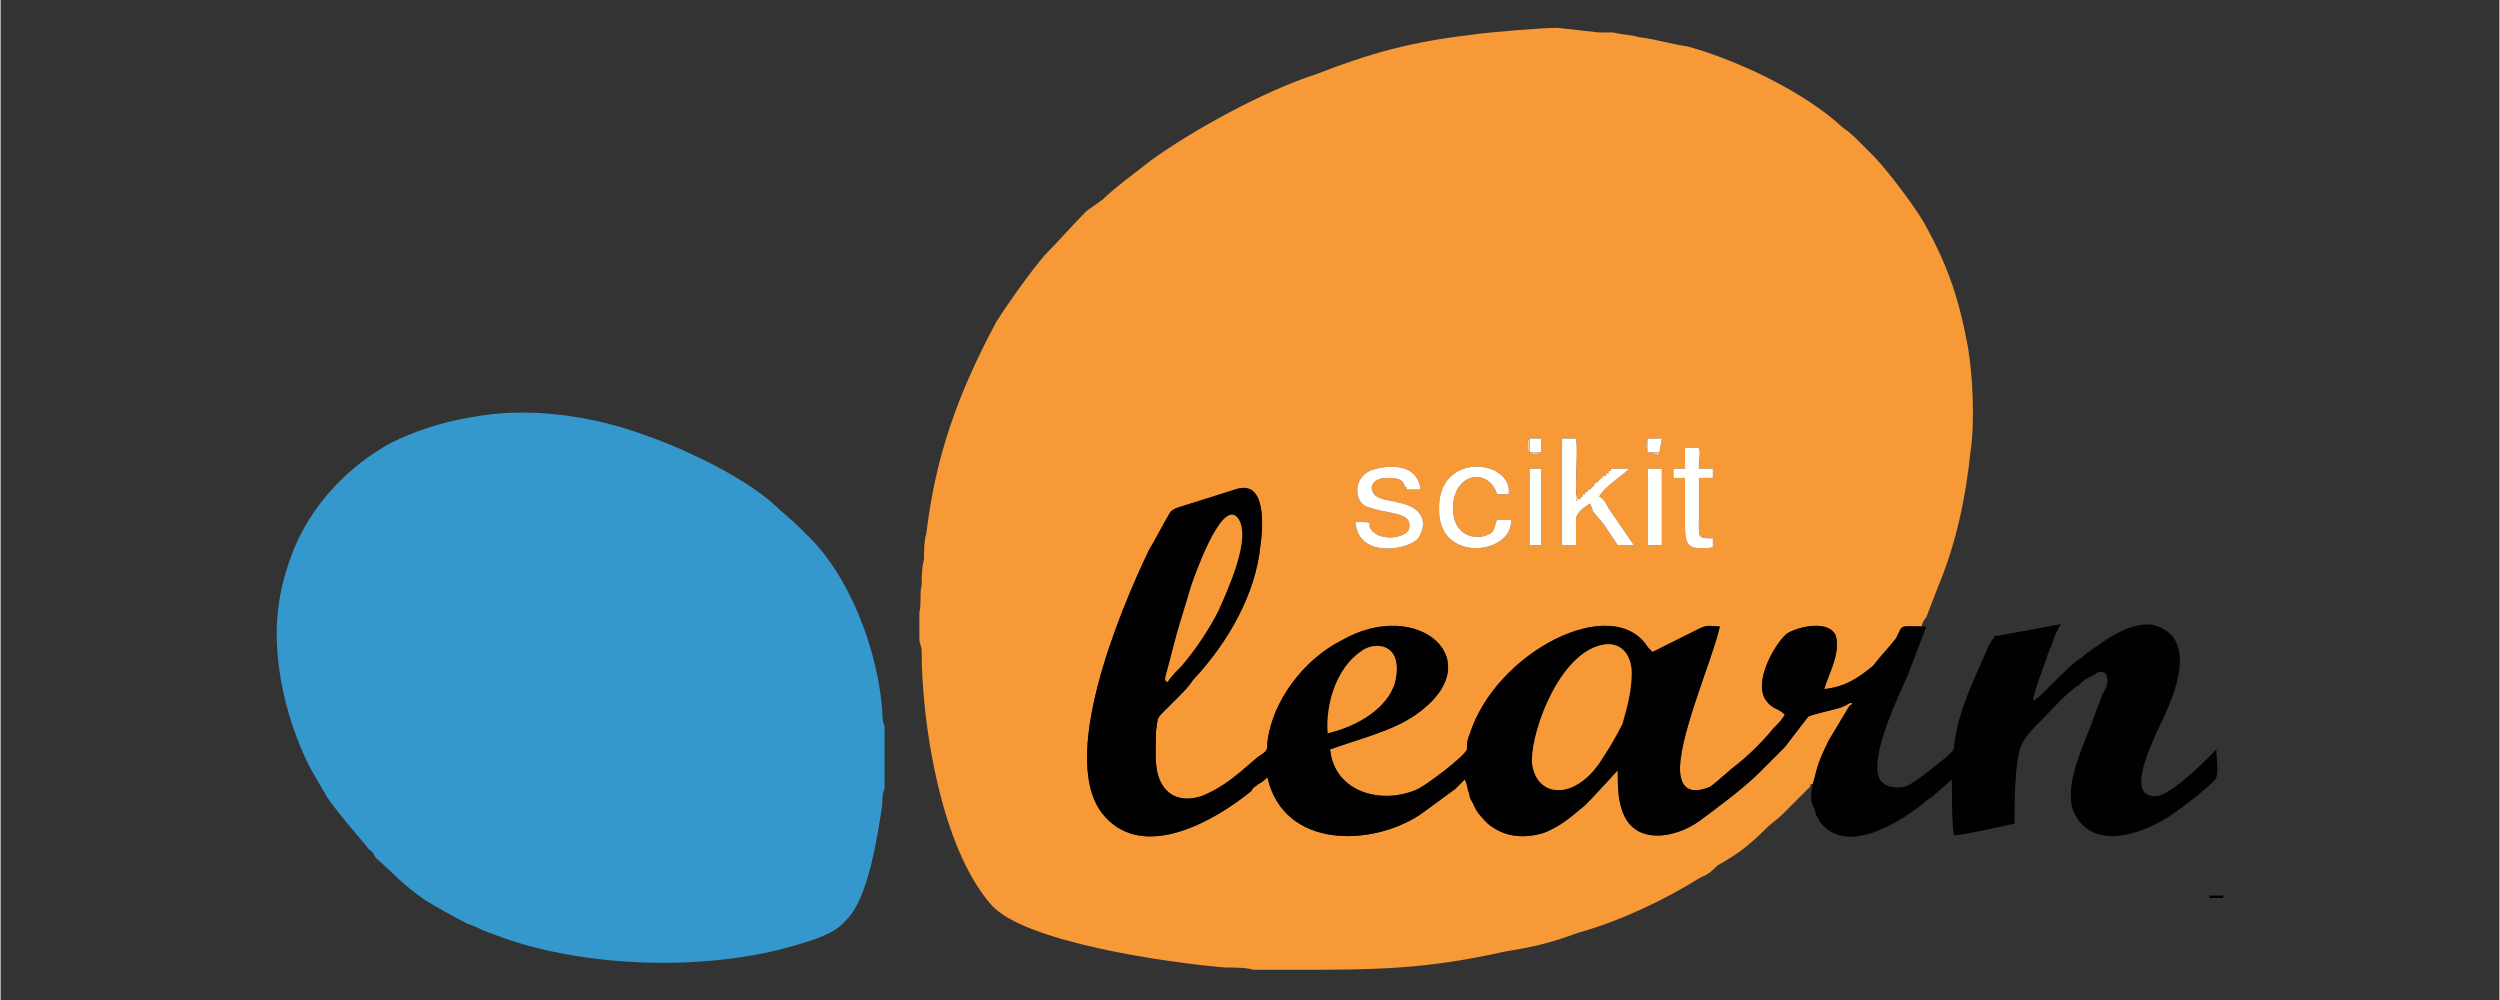<?xml version="1.0" encoding="UTF-8"?>
<!DOCTYPE svg PUBLIC "-//W3C//DTD SVG 1.1//EN" "http://www.w3.org/Graphics/SVG/1.1/DTD/svg11.dtd">
<!-- Creator: CorelDRAW X7 -->
<svg xmlns="http://www.w3.org/2000/svg" xml:space="preserve" width="1500px" height="600px" version="1.1" style="shape-rendering:geometricPrecision; text-rendering:geometricPrecision; image-rendering:optimizeQuality; fill-rule:evenodd; clip-rule:evenodd"
viewBox="0 0 1077 431"
 xmlns:xlink="http://www.w3.org/1999/xlink">
 <rect x="0" y="0" width="1077" height="431" fill="#333333" stroke="none"/>
 <defs>
  <style type="text/css">
   <![CDATA[
    .fil0 {fill:none}
    .fil3 {fill:#010101}
    .fil2 {fill:#3598CD}
    .fil1 {fill:#F89938}
    .fil5 {fill:#FCCFA1}
    .fil4 {fill:#FFFFFE}
   ]]>
  </style>
 </defs>
 <g id="Capa_x0020_1">
  <g id="_1816242142352">
   <rect class="fil0" width="1077" height="431"/>
   <path class="fil1" d="M710 202l6 0 0 33 -6 0 0 -33zm-51 0l5 0 0 33 -5 0 0 -33zm67 0l0 -9 5 0c1,0 1,0 1,0 1,1 0,7 0,9l6 0 0 4 -6 0c0,6 0,11 0,16 0,10 -1,10 6,10l0 4c-10,1 -12,0 -12,-9 0,-7 0,-14 0,-21l-5 0 0 -4 5 0zm-81 22l6 0c1,15 -31,19 -31,-4 -1,-26 32,-22 30,-7l-5 0c-4,-12 -19,-9 -19,6 0,13 11,14 16,11 2,-1 2,-4 3,-6zm-61 1c7,0 6,0 6,2 3,7 16,5 17,1 2,-8 -10,-6 -19,-10 -5,-3 -5,-14 5,-16 8,-2 18,-1 19,9l-6 0c0,0 0,0 0,-1 -1,0 -1,-1 -1,-1 -1,-3 -4,-3 -8,-3 -4,0 -8,3 -5,7 3,4 16,2 20,9 2,3 1,7 -1,10 -4,5 -26,9 -27,-7zm95 -36c1,2 0,17 0,20 0,2 0,5 1,6l0 0 1 0 0 -1 1 0 0 -1 1 0 0 -1 1 0 0 -1 1 0 0 0 1 -1 0 0 1 -1 0 0 0 -1 1 0 0 0 1 -1 0 0 1 -1 0 0 1 -1 0 0 1 0 0 -1 1 0 0 -1 1 0 0 -1 1 0 7 0c-3,3 -11,8 -13,12 2,1 3,3 4,5l11 16 -7 0c-2,-3 -4,-6 -6,-9l-5 -6c0,-1 0,-1 0,-1l-1 -2c-3,2 -6,4 -6,7 0,3 0,7 0,11l-6 0 0 -46 6 0zm31 0l6 0 -1 6c0,1 0,1 -1,1l-4 -1c-1,-1 -1,-5 0,-6zm-51 0l5 0 0 6c-1,1 -4,1 -5,0 -1,-1 -1,-2 -1,-3 0,-1 0,-2 1,-3zm122 149c2,-6 1,-7 7,-19l9 -15c1,0 1,-1 1,-1 -2,0 0,0 -5,2 -3,1 -13,3 -14,4l-10 13c-5,5 -5,5 -11,11 -7,7 -18,15 -26,21 -10,7 -26,10 -32,-2 -3,-6 -3,-13 -3,-20 -1,1 -10,11 -14,15 -5,4 -10,9 -18,12 -10,3 -18,1 -24,-4 -2,-2 -5,-5 -6,-8 -1,-2 -2,-3 -2,-5 -1,-2 -1,-5 -2,-6 -1,1 -3,3 -4,4l-15 11c-21,14 -59,15 -66,-16 -1,1 -2,2 -4,3 -1,1 -2,1 -3,3 -16,13 -46,30 -63,11 -21,-23 6,-88 19,-115 3,-5 6,-11 9,-16 1,-2 6,-3 9,-4l19 -6c14,-5 12,17 11,24 -2,21 -14,42 -29,58 -2,3 -4,5 -6,7l-6 6c-4,4 -3,3 -4,9 0,8 -1,16 2,22 3,6 9,9 18,6 7,-3 11,-6 16,-10l7 -6c1,-1 3,-2 4,-3 1,-1 1,-2 1,-4 2,-18 16,-36 32,-44 33,-19 65,9 32,32 -10,7 -23,10 -37,15 2,19 23,24 38,17 4,-2 20,-14 21,-17 0,-2 0,-4 1,-6 11,-36 62,-62 77,-38l2 2 20 -10c4,-2 5,-1 9,-1 -3,14 -19,50 -17,64 1,7 6,8 13,5 4,-3 8,-7 12,-10 5,-4 11,-10 15,-15 2,-2 4,-4 5,-6 -3,-3 -5,-2 -8,-6 -6,-8 4,-25 9,-29 5,-3 18,-6 21,1 2,8 -3,16 -5,23 10,-1 16,-6 21,-10 3,-4 7,-8 10,-12 3,-6 1,-5 11,-5 0,-1 1,-3 2,-4l5 -13c8,-19 12,-39 14,-58 2,-13 1,-33 -1,-45 -4,-22 -9,-36 -19,-54 -4,-7 -16,-23 -22,-29l-6 -6c-2,-2 -4,-4 -7,-6 -16,-15 -45,-29 -67,-35 -7,-1 -13,-3 -21,-4 -3,-1 -7,-1 -11,-2 -2,0 -4,0 -6,0l-18 -2c-7,0 -31,2 -37,3 -26,3 -44,8 -67,17 -22,7 -53,24 -71,37 -5,4 -16,12 -21,17l-7 5c-6,6 -12,13 -18,19 -6,7 -16,21 -21,29 -16,30 -26,57 -30,91 -1,3 -1,8 -1,11 -1,4 -1,7 -1,11 -1,4 0,8 -1,12 0,3 0,8 0,11 0,3 1,3 1,6 0,30 8,84 30,109 14,16 76,25 101,27 4,0 9,0 12,1l13 0c40,0 60,0 96,-8 13,-2 20,-4 31,-8 18,-5 37,-14 53,-24 3,-1 5,-3 7,-5 9,-5 14,-9 21,-16 2,-2 5,-4 7,-6l12 -12c0,0 0,-1 0,-1 0,0 1,0 1,0z"/>
   <path class="fil2" d="M119 273c0,20 6,42 15,59l7 12c5,7 11,14 17,21 0,1 1,1 2,2 1,1 1,2 2,3 8,7 11,11 21,18 5,3 12,7 18,10 3,1 5,2 7,3l8 3c36,13 89,15 128,3 7,-2 16,-5 20,-10 10,-9 14,-37 16,-50 0,-2 0,-5 1,-7l0 -27c-1,-2 -1,-5 -1,-7 -2,-25 -13,-55 -30,-73l-6 -6c-3,-3 -7,-6 -10,-9 -13,-12 -38,-24 -55,-30 -24,-9 -52,-13 -77,-8 -12,2 -24,6 -34,11 -18,10 -32,25 -40,42 -5,11 -9,25 -9,40z"/>
   <path class="fil3" d="M781 338c-1,5 -1,8 1,11 0,2 1,3 2,5 11,15 34,1 45,-8 2,-2 3,-2 4,-3l8 -7c0,5 0,21 1,24 4,0 21,-4 26,-5 0,-8 0,-27 3,-34 2,-4 5,-7 8,-10 0,0 1,-1 1,-1 5,-5 10,-11 16,-15 2,-2 2,-2 6,-4 2,-1 2,-2 5,-1 2,3 1,6 -1,9 -1,3 -2,5 -3,8l-3 8c-4,10 -11,26 -6,36 9,17 32,7 42,0 3,-2 19,-14 19,-16 1,-2 0,-9 0,-12 -1,1 -17,18 -25,20 -15,2 -3,-22 0,-29 5,-10 17,-35 2,-43 -10,-6 -24,4 -32,10 -2,1 -2,2 -4,3 -6,4 -18,18 -20,18 0,-3 4,-13 5,-16 1,-3 2,-6 3,-8 1,-3 2,-6 4,-9l-27 5c-3,0 -1,0 -2,1 -1,1 -1,2 -2,3 -5,12 -11,23 -14,37 -2,10 0,7 -4,11 -4,3 -13,11 -18,13 -5,1 -9,0 -11,-3 -5,-9 8,-36 12,-45l8 -21 -2 0c-10,0 -8,-1 -11,5 -3,4 -7,8 -10,12 -5,4 -11,9 -21,10 2,-7 7,-15 5,-23 -3,-7 -16,-4 -21,-1 -5,4 -15,21 -9,29 3,4 5,3 8,6 -1,2 -3,4 -5,6 -4,5 -10,11 -15,15 -4,3 -8,7 -12,10 -7,3 -12,2 -13,-5 -2,-14 14,-50 17,-64 -4,0 -5,-1 -9,1l-20 10 -2 -2c-15,-24 -66,2 -77,38 -1,2 -1,4 -1,6 -1,3 -17,15 -21,17 -15,7 -36,2 -38,-17 14,-5 27,-8 37,-15 33,-23 1,-51 -32,-32 -16,8 -30,26 -32,44 0,2 0,3 -1,4 -1,1 -3,2 -4,3l-7 6c-5,4 -9,7 -16,10 -9,3 -15,0 -18,-6 -3,-6 -2,-14 -2,-22 1,-6 0,-5 4,-9l6 -6c2,-2 4,-4 6,-7 15,-16 27,-37 29,-58 1,-7 3,-29 -11,-24l-19 6c-3,1 -8,2 -9,4 -3,5 -6,11 -9,16 -13,27 -40,92 -19,115 17,19 47,2 63,-11 1,-2 2,-2 3,-3 2,-1 3,-2 4,-3 7,31 45,30 66,16l15 -11c1,-1 3,-3 4,-4 1,1 1,4 2,6 0,2 1,3 2,5 1,3 4,6 6,8 6,5 14,7 24,4 8,-3 13,-8 18,-12 4,-4 13,-14 14,-15 0,7 0,14 3,20 6,12 22,9 32,2 8,-6 19,-14 26,-21 6,-6 6,-6 11,-11l10 -13c1,-1 11,-3 14,-4 5,-2 3,-2 5,-2 0,0 0,1 -1,1l-9 15c-6,12 -5,13 -7,19zm-91 -60c9,-2 13,5 13,12 0,8 -2,15 -4,22 -3,6 -6,11 -10,17 -12,17 -28,14 -29,-1 0,-14 12,-46 30,-50zm-118 38c-1,-13 4,-28 14,-35 6,-5 19,-4 15,13 -3,11 -16,19 -29,22zm-69 -22c-1,-1 -1,0 -1,-2l5 -19c2,-7 4,-13 6,-20 1,-3 13,-38 20,-30 7,8 -5,33 -8,40 -4,8 -10,17 -16,24 -2,2 -5,5 -6,7z"/>
   <path class="fil1" d="M690 278c-18,4 -30,36 -30,50 1,15 17,18 29,1 4,-6 7,-11 10,-17 2,-7 4,-14 4,-22 0,-7 -4,-14 -13,-12z"/>
   <path class="fil1" d="M503 294c1,-2 4,-5 6,-7 6,-7 12,-16 16,-24 3,-7 15,-32 8,-40 -7,-8 -19,27 -20,30 -2,7 -4,13 -6,20l-5 19c0,2 0,1 1,2z"/>
   <path class="fil1" d="M572 316c13,-3 26,-11 29,-22 4,-17 -9,-18 -15,-13 -10,7 -15,22 -14,35z"/>
   <path class="fil4" d="M695 202l-1 0 0 1 -1 0 0 1 -1 0 0 1 -1 0 0 0 -1 1 0 0 -1 1 0 0 -1 1 0 0 -1 0 0 1 0 0 -1 1 0 0 -1 1 0 0 -1 0 0 1 -1 0 0 1 -1 0 0 1 -1 0 0 1 -1 0 0 0 -1 1 0 -27 -6 0 0 46 6 0c0,-4 0,-8 0,-11 0,-3 3,-5 6,-7l1 2c0,0 0,0 0,1l5 6c2,3 4,6 6,9l7 0 -11 -16c-1,-2 -2,-4 -4,-5 2,-4 10,-9 13,-12l-7 0z"/>
   <path class="fil4" d="M584 225c1,16 23,12 27,7 2,-3 3,-7 1,-10 -4,-7 -17,-5 -20,-9 -3,-4 1,-7 5,-7 4,0 7,0 8,3 0,0 0,1 1,1 0,1 0,1 0,1l6 0c-1,-10 -11,-11 -19,-9 -10,2 -10,13 -5,16 9,4 21,2 19,10 -1,4 -14,6 -17,-1 0,-2 1,-2 -6,-2z"/>
   <path class="fil4" d="M645 224c-1,2 -1,5 -3,6 -5,3 -16,2 -16,-11 0,-15 15,-18 19,-6l5 0c2,-15 -31,-19 -30,7 0,23 32,19 31,4l-6 0z"/>
   <path class="fil4" d="M726 202l-5 0 0 4 5 0c0,7 0,14 0,21 0,9 2,10 12,9l0 -4c-7,0 -6,0 -6,-10 0,-5 0,-10 0,-16l6 0 0 -4 -6 0 0 -2c0,-1 0,-2 0,-2 0,-2 0,-4 0,-5l-6 0 0 9c0,0 0,0 0,0z"/>
   <polygon class="fil4" points="659,235 664,235 664,202 659,202 "/>
   <polygon class="fil4" points="710,235 716,235 716,202 710,202 "/>
   <polygon class="fil4" points="659,195 664,195 664,189 659,189 "/>
   <polygon class="fil4" points="710,195 715,195 716,189 710,189 "/>
   <path class="fil5" d="M680 215l0 0 1 0 0 -1 1 0 0 -1 1 0 0 -1 1 0 0 -1 1 0 0 0 1 -1 0 0 1 -1 0 0 0 -1 1 0 0 0 1 -1 0 0 1 -1 0 0 1 -1 0 0 1 0 0 -1 1 0 0 -1 1 0 0 -1 1 0 -1 0 0 1 -1 0 0 1 -1 0 0 1 -1 0 0 0 -1 1 0 0 -1 1 0 0 -1 1 0 0 -1 0 0 1 0 0 -1 1 0 0 -1 1 0 0 -1 0 0 1 -1 0 0 1 -1 0 0 1 -1 0 0 1 -1 0 0 0c-1,-1 -1,-4 -1,-6 0,-3 1,-18 0,-20l0 27 1 -1z"/>
   <path class="fil5" d="M726 202c0,0 0,0 0,0l0 -9 6 0c0,1 0,3 0,5 0,0 0,1 0,2l0 2c0,-2 1,-8 0,-9 0,0 0,0 -1,0l-5 0 0 9z"/>
   <path class="fil5" d="M659 195c1,1 4,1 5,0l-5 0 0 -6c-1,1 -1,2 -1,3 0,1 0,2 1,3z"/>
   <path class="fil5" d="M710 195l4 1c1,0 1,0 1,-1l-5 0 0 -6c-1,1 -1,5 0,6z"/>
   <polygon class="fil3" points="952,387 958,387 958,386 952,386 "/>
  </g>
 </g>
</svg>
